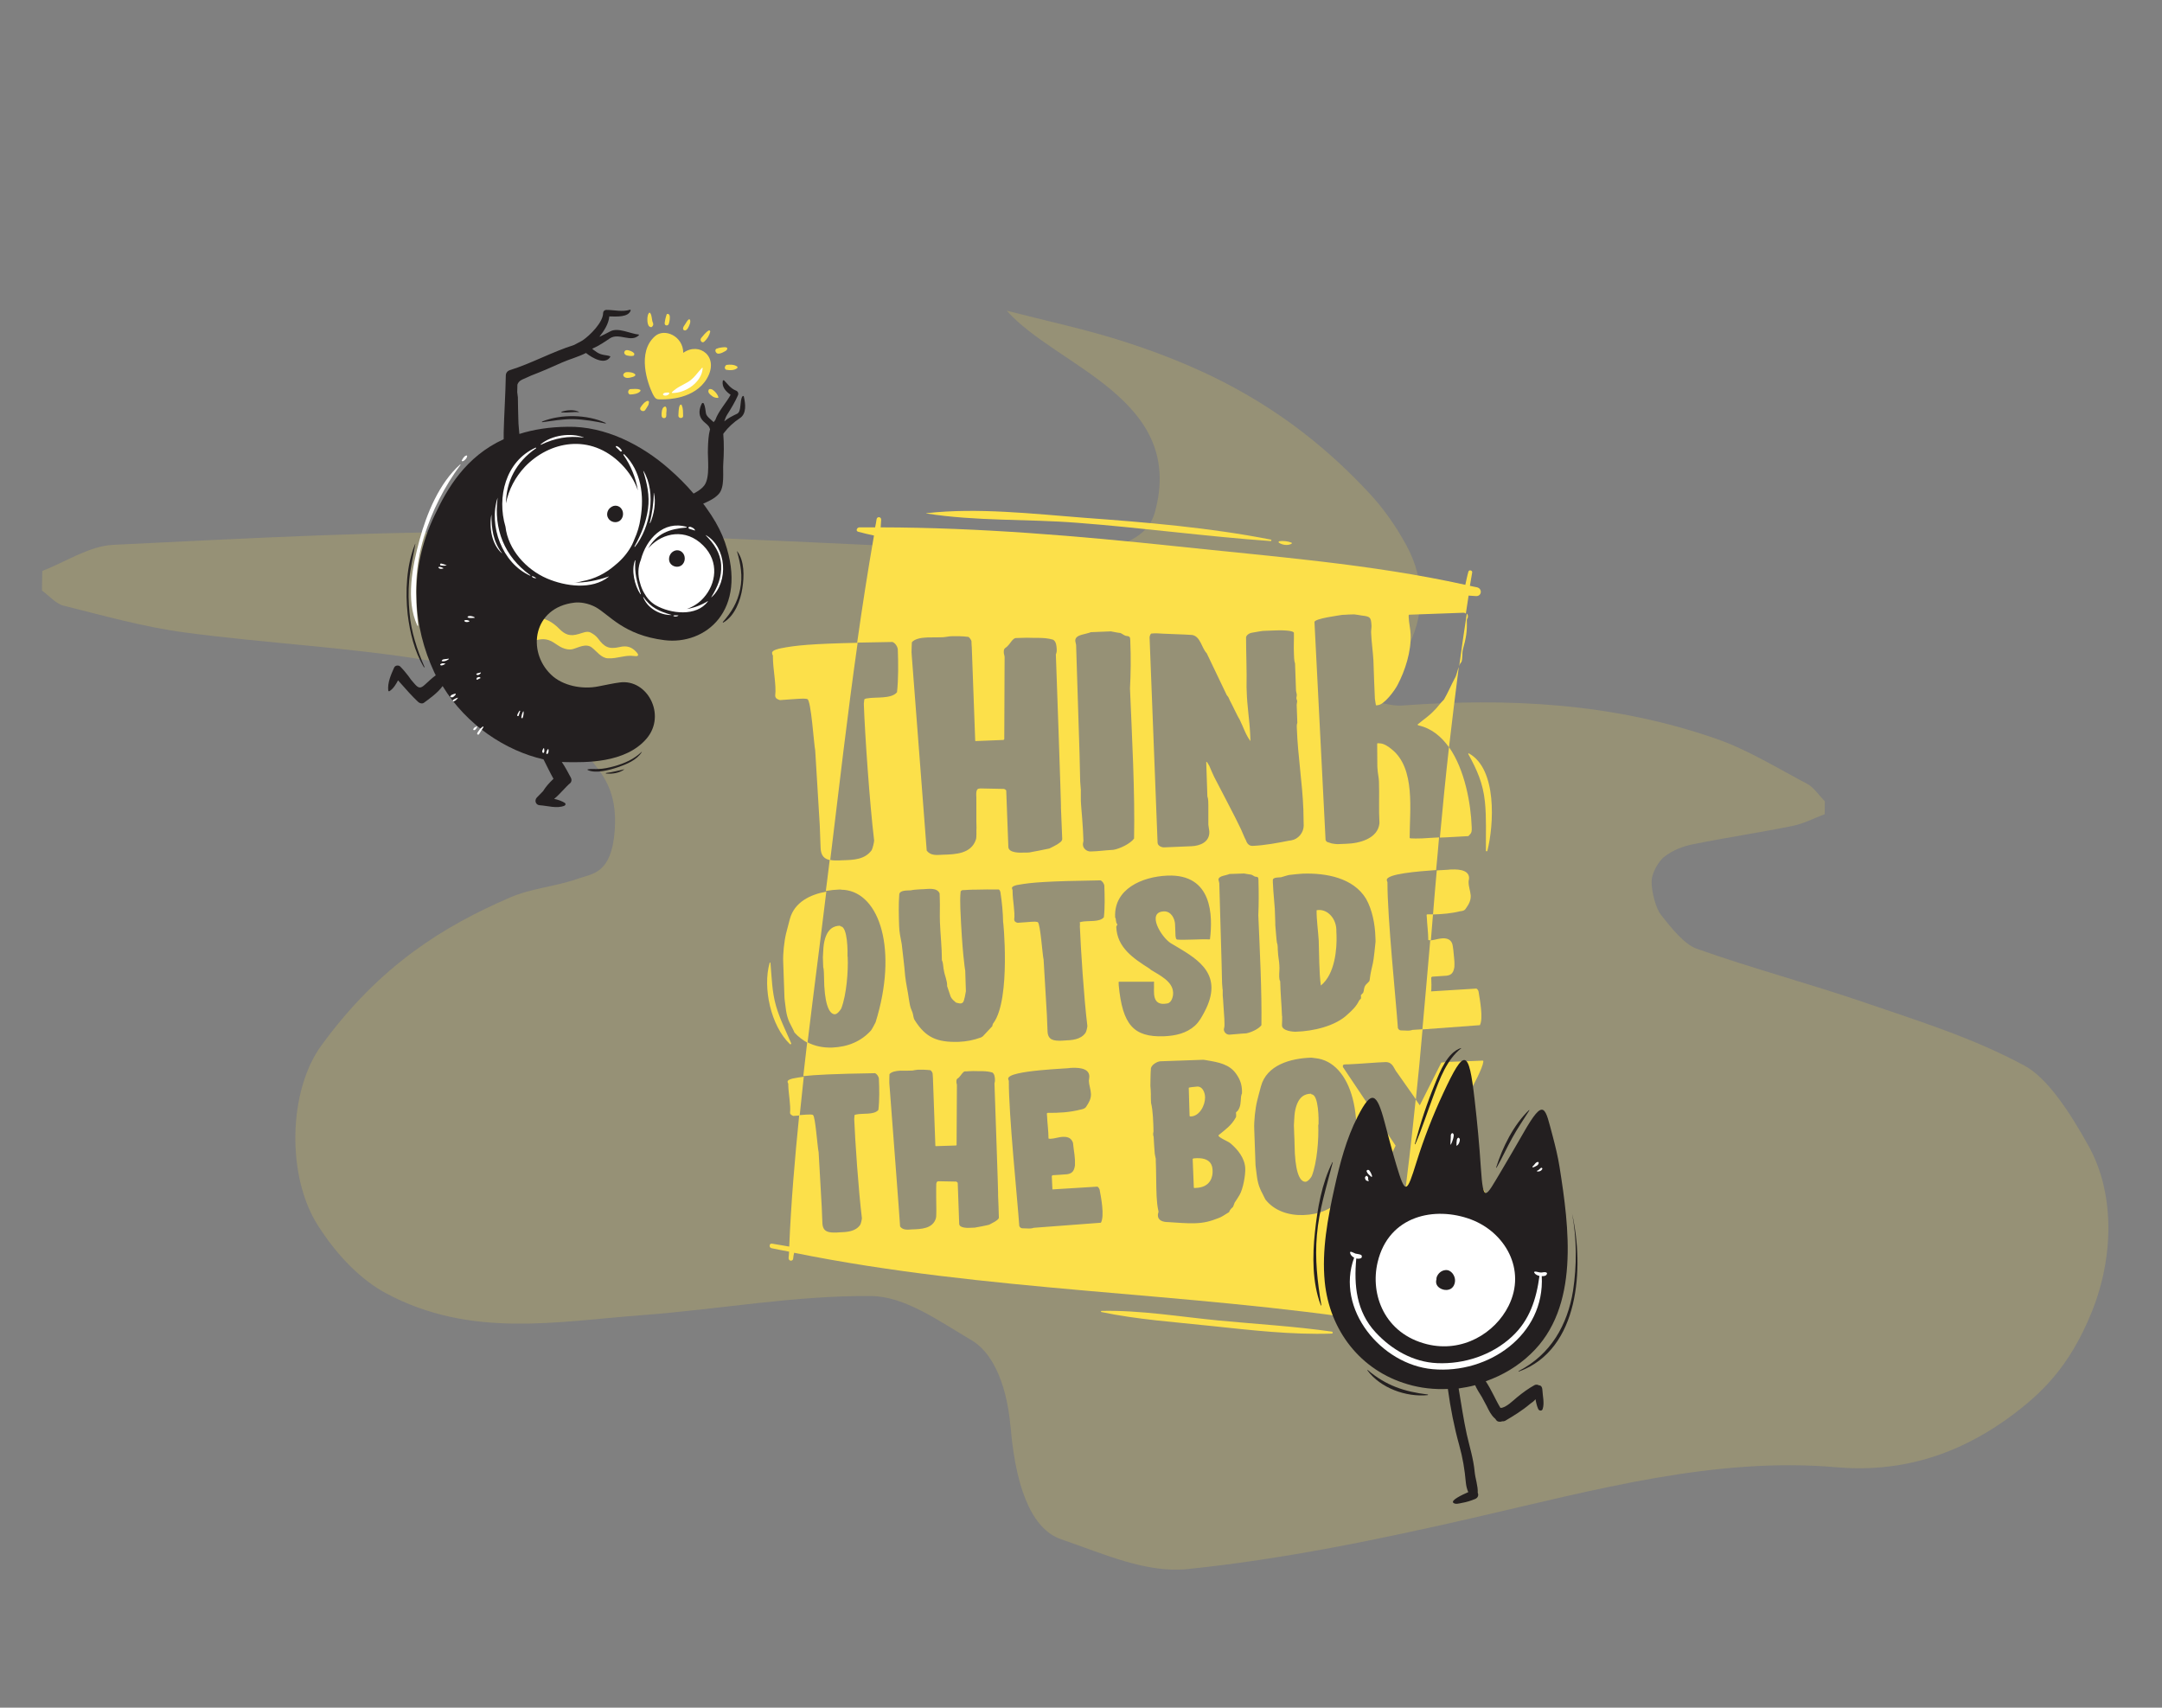 <?xml version="1.0" encoding="utf-8"?>
<!-- Generator: Adobe Illustrator 24.1.1, SVG Export Plug-In . SVG Version: 6.00 Build 0)  -->
<svg version="1.1" id="Layer_1" xmlns="http://www.w3.org/2000/svg" xmlns:xlink="http://www.w3.org/1999/xlink" x="0px" y="0px"
	 viewBox="0 0 1324.2 1045.9" style="enable-background:new 0 0 1324.2 1045.9;" xml:space="preserve">
<rect x="0" y="0" width="1324.2" height="1045.9" fill="#808080" stroke="none"/>
<style type="text/css">
	.st0{opacity:0.18;fill:#FCE04A;enable-background:new    ;}
	.st1{fill:#FCE04A;}
	.st2{fill:#231F20;}
	.st3{fill:#FFFFFF;}
</style>
<path class="st0" d="M25.9,349.7c14.4-5.6,28.9-15.3,43.4-16c83.6-4,167.3-8.8,250.9-7.7c105.4,1.4,210.7,8.7,316.1,12
	c17.7,0.5,63.6,2.8,71-24.1c19.3-69.8-59.9-89-90.7-123.6c24.4,6.3,48.8,11.4,73.1,19.3c51.1,16.6,101.5,41.3,149.1,92.6
	c7.9,8.5,15.7,19.1,22.6,31.8c11.7,21.5,11.3,44-0.4,64.8c-5.5,9.8-11.6,17.6-17.4,31.4c5.1,0.7,10.2,2.3,15.2,1.9
	c64.5-4.7,129-1.8,193,20.6c18.6,6.5,36.9,17.8,55.3,27.5c3.7,2,7.1,7,10.6,10.6c0,2.6-0.1,5.3-0.1,7.9c-6.5,2.4-12.9,5.8-19.4,7.1
	c-20.6,4.2-41.2,7.2-61.8,11.4c-5.7,1.2-11.6,3.4-17.1,7.6c-3,2.3-7.5,9.3-7.7,14.8c-0.2,6.8,2.9,17.2,5.6,20.6
	c7,8.8,14.5,18.2,22.1,20.9c34.4,12.2,68.9,21.3,103.3,33.1c32.6,11.2,65.3,21.2,97.4,38.5c13.9,7.5,27.5,28,39.3,49.3
	c15.8,28.4,15.7,67.3,1.9,101.5c-13.8,34.2-31.5,50.5-49.6,63.9c-34.7,25.6-70.4,34.4-106.4,31.3c-74.5-6.6-148.3,13.8-222.2,30.8
	C844.6,942.9,786.1,955,727.6,961c-25.7,2.7-51.8-9.4-77.6-18.2c-15.6-5.3-27.3-25.7-31-68.4c-2.7-30.3-12.8-47-23.9-53.5
	c-20.3-12-41.1-27-61.7-27.1c-46.7-0.4-93.3,8.2-140,11.7c-52.4,3.9-105.1,14.4-157-13.4c-14.5-7.8-29.3-22-41.8-41.7
	c-19.3-30.4-17.9-82.4,2.1-109.9c35.9-49.4,75.3-73.3,115.4-90.7c13.9-6,28.1-6.7,42.1-11.7c8.7-3.1,20.3-2.8,22.3-29.4
	c1.9-25.2-8.4-35.5-16-45.1c-30.2-38.3-63.2-53.2-96.4-58.8c-50.2-8.4-100.6-10.7-150.8-17.4c-24.9-3.3-49.8-10.3-74.6-16.5
	c-4.4-1.1-8.7-6.1-13-9.2C25.7,357.7,25.8,353.7,25.9,349.7z"/>
<g>
	<g>
		<g>
			<path class="st1" d="M738.1,672c-0.1-3.1-1.7-6.6-4.7-6.5c-0.8,0.1-5.4,0.4-5.3,0.8l0.5,17.1c0,0.4,0.6,0.4,0.7,0.4
				C734.8,683.7,738.2,676.8,738.1,672z"/>
			<path class="st1" d="M809,603.6c8.8-7,9.9-22.9,9.6-30.9c-0.1-0.8-0.1-3.1-0.1-3.4c-0.3-7.5-6.2-13-12.1-11.8
				c-0.1,5.4,1,13.3,1.3,18.5C808,584,807.9,595.7,809,603.6z"/>
			<path class="st1" d="M873.8,560.3c0,0,0,1.2,0.1,1.5c0.2,4.8,0.9,9.3,0.9,13.9l0.3,0.1c0.1,0,0.8,0.2,0.9,0.1
				c0.1,0,0.3-0.1,0.4,0c0.4-5.3,0.9-10.6,1.3-15.9c-1.2,0-2.3,0-3.5,0L873.8,560.3z"/>
			<path class="st1" d="M731,709.5c-0.1,0-0.4,0.2-0.5,0.3l0.7,17.5c0,0.4,0.6,0.4,0.9,0.3c9.8-0.2,10.7-7.5,10.6-10.3
				C742.7,714.6,742.2,708.3,731,709.5z"/>
			<path class="st1" d="M807.6,688.6c0.1-2.1,0.2-18.3-4.3-18.3c-0.2-0.4-0.3-0.5-0.6-0.4c-3,0.1-7.9,1.2-9.6,11.2
				c-0.4,2.1-0.5,8-0.6,8.1c0,0.4,0.2,4.5,0.2,5.9c0.1,0.8,0.2,4.9,0.2,5.9c0.2,15.8,2.8,22.4,6.3,22.8c0.1,0,0.4,0,0.5,0
				c1.5-0.1,3.5-2.8,3.8-3.6c3.2-8.3,4.3-22.6,3.9-31.4C807.7,688.9,807.6,688.8,807.6,688.6z"/>
			<path class="st1" d="M861.5,808.9c-4.1-1.1-8.2-1.9-12.3-2.9c3.8-21,7-42.1,9.9-63.3c-1.1,0.7-2.2,1.1-3.4,1.2
				c-5.3,0.2-11.2-0.5-16.4-1c-2.3-0.5-2-1.2-3.6-2.6c-0.7-0.9-2.2-0.8-2.3-2.3l-0.1-0.3c4.4-4.2,20.4-33.1,21.5-36l-32.3-48.2v-0.4
				c0-0.5-0.1-0.8,0.7-1.1c0.3-0.1,2-0.1,2.5-0.1c7.4-0.3,16.8-1.2,23.2-1.4c4.4,0.2,4.7,4,6.9,6.6l11.4,16.2
				c1.5-14.4,2.9-28.6,4.1-42.9l-6.2,0.4c-1.2,0.5-3.2,0.5-4,0.4c-0.5,0-2.6-0.1-3.1-0.1c-0.7,0-1.5-0.6-1.8-1.4
				c-1.1-16.1-6.5-68.1-6.4-89.4c-0.3-0.5-0.3-0.9-0.4-1.3c-0.2-3.8,19.1-5.3,30.2-6.1c0.6-6.6,1.3-13.3,1.8-20
				c-1.2,0-8.1,0.5-10.4,0.6c-1.8,0.1-6.5,0.1-6.8,0l-0.8-0.2c0-17.3,3.6-42.6-10.9-54.3c-2-1.7-5.1-3.8-7.6-3.7
				c0,0-1.3-0.3-1.4,0.2c0.1,2,0,11.3,0.1,13.3c0,0.1,0,1.6,0.1,2c0.1,2.6,0.8,5.2,0.9,7.8c0.3,8.6-0.2,16.8,0.3,25.6
				c-0.9,9.4-12.2,12.4-20.4,12.6c-1.2,0-4.4,0.2-4.8,0.2c-0.8,0.1-3.6-0.3-4-0.4c-0.1,0-2.3-0.7-2.8-0.9c-0.1,0-0.5-0.4-0.5-0.4
				c-0.2-0.2-0.5-0.8-0.5-0.8L805.1,381c0-2.2,15.6-4.1,17-4.4c0.1,0,3-0.1,3.8-0.2c1,0,3.4-0.1,3.5-0.1c0.4,0,4.2,0.6,4.6,0.7
				c5.4,0.6,5.7,1.2,6,5.9c0,0.4,0.1,0.8,0,1.2v0.1c0,1.2-0.3,2.2-0.2,3.3c0.2,5.6,1.1,11.5,1.4,16.9c0.1,3.5,0.7,20,0.9,23.6
				l0.6,3.8c0.2,0.4,0.8,0.2,1.1,0.1c4-0.1,10.6-9.2,12.2-12.4c4.7-8.9,8.4-20.6,8-30.8c-0.1-3.5-1.1-7.3-1.2-10.8
				c0.1-0.3-0.2-1.4,0.3-1.4l33.1-1.2c0.7,0,1.2,0.1,1.6,0.6c0.6-3.6,1.1-7.3,1.7-11.1c1.5,0.1,3.1,0.2,4.5,0.3
				c3.6,0.2,4.1-4.6,0.6-5.4c-1.4-0.3-2.8-0.5-4.3-0.9c0.5-2.7,0.9-5.5,1.4-8.2c0.2-1.3-2-1.8-2.3-0.5c-0.8,2.7-1.3,5.4-1.9,8.1
				c-57.9-12.8-118.1-17.3-177-23.6c-59.8-6.3-120.7-11.5-181.1-11.6c0.1-1.6,0.2-3.2,0.3-4.7c0-1.9-2.5-2.1-2.8-0.3
				c-0.3,1.7-0.5,3.4-0.9,5c-3.3,0-6.5,0-9.7,0c-1.5,0.1-2.4,2.3-0.6,2.7c3.2,0.9,6.4,1.6,9.6,2.3c-3.8,21.8-7.2,43.7-10.3,65.6
				c6.2-0.1,13.3-0.2,21.6-0.4c1.8,0.6,3.3,3.1,3.3,4.8c0.3,7.9,0.4,18.2-0.5,26c-3.6,4.3-13.2,2.7-18.7,3.8c-0.4,0-1.3,0.5-1.3,0.5
				c0,0.5-0.4,2.6-0.3,3.2v0.1c0.6,17.4,3.5,60,6.3,83.2c0,1-0.9,4.8-1.5,5.9c-4.2,5.8-11.1,6-17.8,6.2c-0.5,0-1.2,0-1.8,0.1
				c-2.2,0-4.3,0.1-6.1-0.4c-0.5,4.3-1.1,8.7-1.6,12.9c-0.2,2.1-0.6,4.1-0.8,6.2c2.8-0.5,5.7-0.8,8.6-0.9c0.1,0,2.2,0.3,2.4,0.2
				c0,0,0,0,0.1,0c22.1,2,33.1,37,19.4,81.1c-0.9,1.7-1.7,3.4-2.8,5c-6.1,6.8-14.3,10.1-23.7,10.5c-5.4,0.2-10.8-0.8-15.4-3.3
				c-0.8,7-1.6,13.8-2.4,20.8c7.4-0.8,18.6-1.4,43.9-1.8c1.2,0.4,2.4,2.2,2.4,3.5c0.3,5.7,0.4,13.3-0.3,19
				c-2.6,3.2-9.6,1.9-13.6,2.8c-0.3,0.1-1,0.3-1,0.3c0,0.4-0.2,1.9-0.2,2.4v0.1c0.5,12.7,2.6,43.7,4.7,60.7c0,0.7-0.6,3.5-1.1,4.2
				c-3,4.1-8,4.3-13,4.5c-0.4,0-0.8,0.1-1.4,0.1c-4.6,0.1-8.5-0.1-8.7-5.9l-0.4-9.8l-1.9-33.5c-0.7-2.7-2-22.4-3.5-22.8
				c-0.1-0.2-1.3-0.3-1.7-0.3c-0.7,0-4,0.1-6.7,0.4c-2.7,26.8-5,53.7-6.1,80.5c-3.5-0.6-7.2-1.2-10.5-1.8c-1.8-0.4-2.1,2.5-0.3,2.8
				c3.6,0.8,7.1,1.4,10.7,2.1c0,1.3-0.2,2.6-0.3,4c0,1.9,2.6,2.1,2.8,0.3c0.1-1.2,0.3-2.4,0.6-3.6c117.9,23.9,239.4,23.9,358,42.3
				c-0.3,2.8-0.5,5.6-0.9,8.4c-0.2,2.1,2.9,2.5,3.3,0.4c0.5-2.7,1-5.4,1.5-8.1c4,0.7,8.1,1.2,12.1,1.9
				C862.6,812.7,863.4,809.4,861.5,808.9z M705.2,388c0.1,0,1.6,0,1.8-0.1c0.4,0,1.6,0,1.6,0c3.4,0.3,18.3,0.7,21.5,1
				c5.2,0.8,5.8,7.9,9,11.2l12.3,25.7c1.3,1.4,1.1,1.7,1.9,3.3c0.7,1.1,5.2,10.7,6,11.7c2.2,4.4,3.7,9.4,6.6,13.1
				c0-0.5-0.2-3.8-0.2-4.5c-0.4-8.7-1.9-17.2-2.1-25.9c0-0.5-0.1-2.3-0.1-2.6c0.2-10.1-0.3-20.5-0.3-30.6c0.3-1.4,1.9-2.4,3.2-2.7
				c1.4-0.2,6.5-1.2,7.3-1.2c0.1,0,6-0.2,7.9-0.3c2-0.1,11.5-0.2,10.9,1.8c0.1,4.2-0.2,8.1,0,12c0.1,1.8,0,4.6,0.7,6.4l0.6,16.9
				c0.2,0.4,0.4,2.1,0.5,2.5c0,0.1-0.3,1.8-0.3,1.9s0.4,1.6,0.5,1.7v0.1v0.1c0,0.4-0.3,1.8-0.3,2.2l0.4,11c-0.4,1.2-0.4,2.2-0.3,3.4
				c0.6,16.9,3.4,33.4,4,49.8c0.1,1.4,0.1,8.5,0.2,9.9c-0.1,4.3-3.4,8.2-7.6,8.9c-0.5,0-0.7,0.2-1.4,0.2c-7.1,1.4-15,2.9-22.4,3.2
				c-2.2,0-3.4-1.6-4.1-3.7c-0.6-0.9-2.6-6-3.3-7.3c-2.1-4.7-13.6-26.5-16-31.2c-0.3-0.6-2.8-6.1-3-6.8c-0.4-0.6-1.3-2.3-1.5-2.4
				h-0.4l0.7,21c0.7,2.2,0.5,3.5,0.6,5.5c0.1,4-0.1,7.9,0,11.9c0.1,1.4,0.5,2.8,0.6,4.3c0.2,6.5-5.9,8.7-11,8.9l-16.6,0.7
				c-1.4,0.1-4-0.8-4.1-2.9l-4.9-125.8C704.1,390.3,704.2,388.7,705.2,388z M749.9,624c-0.1-1.4-0.6-8.8-0.6-8.9
				c0-0.5-0.3-4.8-0.4-5.4c-0.1-0.3,0.1-3.1,0-3.5c0-0.1-0.1-0.3-0.1-0.3c0-0.4-0.3-3.3-0.3-3.7c-0.1-1.9-0.2-10.6-0.3-12.6
				l-1.4-48.7c-0.1-0.3-0.3-1.4-0.4-1.7c0,0,0-0.1-0.1-0.3c-0.1-2.6,4.8-2.6,6.7-3.6l9-0.3c0.1,0,3.1,0.6,4.3,0.7
				c0.9,0.2,1.5,0.9,2.4,1.2c2.1,0.2,2,0.5,2.1,2.4c0,0.1,0.1,0.3,0,0.4c0.2,7.1,0.2,14.1-0.1,20.9c0.9,21.2,2.2,46.5,1.9,67.3
				c-1.7,2.4-6.5,4.5-9.3,5c-4.2,0.2-6.5,0.6-10.2,0.8c-1.8,0.1-3.3-1.3-3.5-3c0-0.5,0.1-0.9,0.3-1.7
				C750.1,628.3,749.9,625,749.9,624z M668.1,387.2l12.3-0.5c0.1,0,4.3,0.9,5.8,1c1.1,0.4,2,1.3,3.2,1.7c2.8,0.3,2.8,0.7,2.9,3.2
				c0,0.1,0,0.4,0,0.5c0.4,9.7,0.3,19.3-0.2,28.6c1.2,28.9,3.1,63.4,2.5,91.9c-2.3,3.2-8.9,6.3-12.7,6.9c-5.7,0.3-8.9,0.9-13.9,1
				c-2.3,0.1-4.6-1.8-4.7-4c-0.1-0.8,0.1-1.2,0.3-2.4c0-1-0.2-5.6-0.3-6.7c-0.1-1.8-0.8-12.1-0.9-12.2c-0.1-0.8-0.5-6.6-0.4-7.3
				c0-0.4,0-4.2,0-4.7c0.1-0.3,0-0.4,0-0.4c0-0.5-0.4-4.6-0.4-5.1c-0.1-2.6-0.3-14.5-0.4-17.2l-2.1-66.5c0-0.4-0.5-2-0.5-2.4
				c0,0,0-0.1,0-0.4C658.7,388.5,665.5,388.5,668.1,387.2z M661.4,567.4L661.4,567.4c0.5,12.9,2.5,44.1,4.6,61
				c0,0.7-0.6,3.5-1.2,4.3c-3,4.1-8.2,4.4-13.1,4.6c-0.4,0-0.8,0.1-1.4,0.1c-4.6,0.1-8.6-0.1-8.7-6l-0.4-9.8l-2-33.8
				c-0.7-2.7-2-22.5-3.6-23c-0.1-0.2-1.3-0.2-1.7-0.3c-1.2-0.1-9.2,0.7-10.6,0.7c-0.9-0.2-2-0.6-2.1-2c0.6-4.7-1-11.8-1-17.3
				c-0.1-0.3,0-0.4,0-0.7c-0.3-0.6-0.3-0.9-0.4-1.3c0-1.2,3-1.9,4.1-2c7.8-1.4,16.9-2.2,50.1-2.7c1.2,0.4,2.4,2.2,2.4,3.5
				c0.2,5.9,0.4,13.3-0.3,19.1c-2.6,3.2-9.6,1.9-13.8,2.8c-0.3,0.1-1,0.3-1,0.3C661.6,565.4,661.4,566.9,661.4,567.4z M558.4,401
				c0,0,0-1-0.1-1.4c0-2.2,0.1-3.3,0.2-6.2c1.6-2.1,5.8-2.8,8.4-2.9c0.1,0,1.2,0,1.4-0.1c1,0,8.4,0,9.3-0.1c0.1,0,1.9-0.2,2.4-0.3
				c0,0,1.6-0.3,2.2-0.3c3.5-0.1,7.6-0.1,11,0.4c0.8,0.6,1.5,1.7,1.8,2.5c0,0.4,0.1,3.4,0.2,3.8l2.1,57.2c0,0.1,0.2,0.3,0.2,0.3
				l17.2-0.7l0.4-0.5l0.2-50.3c0-1-0.5-1.7-0.5-2.8c-0.1-3.1,1.2-2.4,2.6-4.2c1-0.8,2.8-4.3,4.6-4.6c0.5,0,3-0.1,3.4-0.1
				c1,0,3.4-0.1,3.5-0.1c5.2,0.3,10.8-0.4,16.1,1.2c1.9,1.1,2.1,3.7,2.2,5.6c0.1,1.4,0,2.2-0.5,3.4c0.1,2.3,3.4,95.6,3.1,93.5
				c0.1,3.1,0.7,16.6,0.8,19.6c-0.1,1.6-1.9,2.4-3.1,3.3c-0.9,0.5-4,2.2-4.8,2.5c-1.7,0.4-10.5,2.1-12.2,2.4c-0.1,0-2.7,0.2-3.5,0.1
				c-1.8,0.1-9.3,0.4-9.4-3.5l-1.3-34.5c0-0.4-1.3-1-1.3-1c-2.1-0.1-12.1-0.2-14.5-0.3l-0.8,0.1c-2.3,0.1-1.7,4.2-1.7,5.7
				c0.1,2.3-0.1,15.1,0.1,18.4c-0.2,1.4,0.2,5.6-0.4,7.2c-2.9,8.6-12.4,9-20.3,9.2c-3.8,0.2-7.3,0.7-9.8-2.5
				C566.8,510.3,562.3,451.8,558.4,401z M550.7,567.1c-0.2-6.4-0.4-13.1,0.1-19.4c0.4-2.7,5.4-2.2,7.2-2.4c0.4-0.2,3.5-0.5,4-0.5
				c0.1,0,2.7-0.2,3.8-0.2c2.9-0.1,8.1-1.1,9.7,2.6c0,0.1,0.1,2.5,0.1,3c0.2,4.9-0.1,9.7,0.1,14.6c0.3,7.8,1.2,15.5,1.2,23.3
				c0.2,0.3,0.5,1.3,0.5,1.5c0.2,0.4,0.5,4.2,0.7,4.6c0.4,3.1,2.2,6.6,2,9.8c0.3,1,1.9,5.5,2.2,6.5c0.8,1.6,2,2.5,3.3,3.6
				c1,0.2,1.9,0.5,2.7,0.5c1.8-0.1,2.1-1.7,2.4-3.1c0.3-0.6,0.7-3.6,0.9-4.4c0-0.7-0.2-5.3-0.2-6.1c-0.1-1.8-0.2-6.1-0.2-6.4
				c-0.2-1-1.9-11.8-3-38.3c-0.1-3.4-0.2-6.9,0.2-10.4c0.3-0.3,0.7-0.6,1-0.7c0.5,0,3.1-0.1,3.8-0.2c1,0,3.8-0.2,4.1-0.1
				c2-0.1,12.3-0.2,14.5-0.1c0.6,0.4,0.9,1.3,1,2c0.9,5.9,1.5,12,1.6,18.2c-0.1-3.5,5,47.1-6,61.7c-0.2,0.1-0.6,1.3-0.6,1.5
				c0.1,0.3-0.2,0.5-0.2,0.5l-5.6,6c-0.2,0.1-0.8,0.6-1.1,0.7c-4.6,1.7-9,2.5-13.6,2.7c-13.1,0.4-20.2-2.4-27-13.2
				c-1-1.6-0.8-3-1.4-4.8c0-0.1-0.5-1.2-0.5-1.2c-1.1-2.3-1.3-4.8-1.7-6.9c-0.6-4.7-1.8-9.5-2.3-14.3c-0.5-6.5-1.4-13-2.1-19.5
				C551.6,574.5,550.8,570.9,550.7,567.1z M609.4,748.2c-0.8,0.4-2.9,1.6-3.5,1.9c-1.3,0.4-7.5,1.6-8.9,1.8c-0.1,0-2,0.1-2.6,0.1
				c-1.4,0.1-6.8,0.3-6.9-2.4l-0.9-25.1c-0.1-0.3-0.9-0.8-0.9-0.8c-1.6-0.1-8.8-0.1-10.5-0.2h-0.5c-1.8,0.1-1.1,3.1-1.3,4.2
				c0,1.8,0,10.9,0.1,13.4c-0.1,1.1,0.1,4.1-0.3,5.2c-2,6.3-9,6.5-14.8,6.7c-2.7,0.2-5.4,0.5-7.1-1.8c-0.5-8.3-3.8-50.9-6.6-87.9
				c0,0,0-0.7,0-1c0-1.6,0-2.4,0.1-4.4c1.2-1.5,4.2-2,6.2-2.1c0.1,0,0.8-0.1,1,0c0.7,0,6.1,0,6.8-0.1c0.1,0,1.4-0.2,1.7-0.3
				c0,0,1.1-0.1,1.5-0.2c2.6-0.1,5.5,0,7.9,0.3c0.6,0.4,1.1,1.2,1.3,1.8c0.1,0.3,0.1,2.5,0.2,2.7l1.5,41.7c0,0.1,0.2,0.3,0.2,0.3
				l12.5-0.4l0.3-0.3l0.2-36.7c0-0.7-0.4-1.3-0.3-2c-0.1-2.3,1-1.8,1.9-3.1c0.7-0.6,2.1-3.2,3.3-3.3c0.4,0,2.2,0,2.5-0.1
				c0.7,0,2.5-0.1,2.6-0.1c3.7,0.2,7.8-0.3,11.7,0.9c1.3,0.8,1.5,2.7,1.6,4.2c0,1,0,1.6-0.3,2.5c0,1.8,2.5,69.8,2.2,68.1
				c0.1,2.3,0.5,12.1,0.5,14.3C611.4,747,610.2,747.6,609.4,748.2z M674.3,748.9l-41.1,3.1c-1.2,0.5-3.2,0.5-4,0.4
				c-0.5,0-2.6-0.1-3.1-0.1c-0.7,0-1.5-0.6-1.8-1.4c-1.1-16.1-6.5-67.9-6.4-88.9c-0.3-0.5-0.3-0.9-0.4-1.3
				c-0.2-5.3,38.6-6.2,37.8-6.6c3.8-0.2,11.7-0.5,11.9,5.1c0,1-0.2,1.9-0.3,2.8c0.1,2.6,1.2,5.3,1.3,8c0.1,3.1-1.3,5.4-2.9,7.8
				c-0.8,1.3-2.2,1.5-3.4,1.8h-0.1c-6.6,1.7-13.3,2.1-20.1,2l-0.5,0.3c0,0,0,1.1,0.1,1.5c0.2,4.8,0.9,9.3,0.9,13.9l0.3,0.1
				c0.1,0,0.8,0.2,0.9,0.1c2.6-0.1,5.3-1.2,7.9-1.2c2.9-0.1,5,0.9,5.9,3.7c0.1,1.1,0.7,6,0.9,7.1c0,0.1,0.2,2.5,0.3,3.3
				c0,0.5,0,2.8,0,3.4c-0.5,3.1-1.4,4.9-4.8,5.4c-1.4,0.1-7.8,0.6-8.9,0.6l-0.5,0.5c0.1,0.8,0.3,7.4,0.4,8.2l27.4-1.7
				c0.7,0,1.3,1.3,1.5,1.8C674.4,733.4,676.6,744.7,674.3,748.9z M685.2,603.4c0,0,0-0.7,0-1c0-0.1-0.1-0.8-0.1-0.8l0.3-0.3h20.5
				c0.3-0.1,0.9-0.2,0.9,0.1c0.1,0.3,0,0.7,0,1.2c0.3,4.3-1.9,13.9,8.1,12c2.8-0.4,3.8-4.6,3.6-6.8c-0.3-6.8-8.3-10.5-13.6-13.8
				c-0.3-0.3-0.5-0.4-0.8-0.7c-10.1-6.4-19.9-13-20.4-25.6c0-0.1,0.2-0.6,0.2-0.6c0.7-0.8,0.5-1,0-1.6c-0.2-0.3-0.6-2.6-0.5-2.8
				c0-0.1-0.4-0.8-0.4-0.8s0-0.4,0-0.5c-0.6-16.8,16.2-24.4,31.9-25.1c28-1.2,27.9,25,26.2,38.9c0.1,0.3-1.9,0.1-2.3,0.1
				c-0.5,0-2.2,0-2.2,0c-3,0-12.3,0.5-15,0.2c-1.4,0.1-1.4-1-1.5-1.7c0-0.1,0-0.1-0.1-0.3c0-1.2-0.2-6.4-0.3-7.6
				c-0.2-3.2-2.3-7.8-6.8-7.7c-10.9,0.4-1.7,15.8,4.2,19.5c1.2,0.7,2.4,1.4,3.4,2c14,8.3,29.1,17.6,17.2,40.1
				c-1.7,3.1-3,5.8-5.8,8.4c-5.2,4.7-11.9,6.2-19.1,6.5C694.4,635.3,687.5,627.8,685.2,603.4z M759.2,731.9c-0.3,0.6-2.6,4.2-3,4.7
				c-0.1,0.3-0.9,2.5-1,2.6c-0.2,0.1-1.7,1.6-1.8,2c-0.2,0.1-0.6,1.2-0.6,1.2c-0.1,0-0.9,0.6-1.3,0.8c-1.6,1-3.5,2.3-5.3,2.9
				c-5.1,2-8.7,2.9-14.1,3.1c-5.6,0.2-11.3-0.4-16.7-0.7c-2.8,0-6.2-0.8-6.2-4.2c-0.1-0.8,0.4-1.7,0.4-2.3c0-0.1-0.1-0.3-0.1-0.3
				c-0.7-3.1-0.9-5.9-1.1-9.2c-0.3-7.2-0.2-14.6-0.5-21.7c0-0.4,0-1.1,0-1.1c-0.1-0.3-0.8-3.6-0.7-4.1c-0.2-1.4-0.5-8-0.6-9.3
				c0-0.1-0.4-1.3-0.3-1.6v-0.1c0-0.1,0-0.4,0-0.4c0-0.1,0.3-1.3,0.2-1.6v-0.1c-0.1-4.6-0.3-12.4-1.5-17c0-0.7-0.2-4.4-0.1-5.2
				c0-1.1-0.2-4.9-0.3-5.2c0-1.6,0.1-8.8,0.3-10.2c-0.2-2.5,3.9-4.9,6-4.9l25.7-0.9c0.3-0.1,2,0.2,2.5,0.3c7.2,1.2,14,2.4,18.1,8.4
				c2.3,3.3,3.4,6.3,3.5,10.3c0,0.4,0,1.6,0,1.6c-0.2,0.1-0.7,2.3-0.6,2.4c-0.3,3.2-0.1,5.4-1.9,8.1c-0.1,0-1.1,1.1-1.2,1.2
				c0.1,0.3,0.2,2.2,0.1,2.5c0,0.1-0.1,0.4-0.3,0.7c-2.6,4.7-6.1,7.1-10,10.3c-0.2,0.1-0.5,0.5-0.5,0.5c-0.3,1.2,5.9,3.6,7.4,4.9
				c4.5,3.8,8.7,9.1,9,15.2C762.9,719.6,761.4,728.2,759.2,731.9z M780.8,556.6c-0.3-4.8-0.9-9.7-1.1-14.6c-0.1-0.3-0.1-2.5-0.1-2.9
				c-0.1-2,4.2-1.6,5-1.8c0.3-0.1,2.9-0.8,4.1-1.2c0.1,0,0.7-0.2,0.9-0.2c3.3-0.4,5.4-0.6,8.2-0.8c14.3-0.5,31.1,2.5,38.9,15.4
				c3.8,6.7,5.5,15.7,5.7,23.2c0.1,0.8,0.1,3.1,0.1,3.1c-0.2,2-1.1,11.1-1.6,13c-0.6,2.7-1.5,6.3-1.8,8.9c0,0.1-0.2,1.9-0.4,2.2
				c-0.1,0.3-2,2-2.1,2.2c-1.5,1.9-0.9,3-1.7,5c-0.2,0.1-1.2,1.2-1.4,1.5c0,0.1,0.2,1.5,0.1,1.8c0.1,0.3-1.3,1.3-1.3,1.7
				c-1.6,3.3-4.2,5.8-6.8,8.1c-7.5,7.3-21.2,10.4-31.7,10.7c-1.9,0.1-8.5-0.5-8.6-3.8c0-0.1,0-0.5,0-0.5c0-0.4,0.2-4.7,0.1-5.1
				c0,0,0-0.1-0.1-0.3c-0.3-7.9-0.9-13.3-1.1-21.2c-0.5-0.8-0.5-1.7-0.6-2.7c-0.1-2.3,0.3-4.5,0.1-6.9c-0.1-2.9-0.8-5.6-0.9-8.7
				c-0.2-1.5,0.1-3.6-0.6-5.3c-0.3-1.7-0.8-9-1-10.8C781.2,565.8,780.8,557.8,780.8,556.6z M824.8,728.9c-0.9,1.7-1.7,3.4-2.8,5
				c-5.9,6.7-14.3,10-23.7,10.3c-9,0.3-17.9-2.6-23.3-9.6c-0.5-1.2-2.7-5.2-3.1-6.3c-2.1-4.7-2.2-9.6-2.9-14.5l-0.8-22.3
				c-0.2-4.8,0.6-12.4,1.8-17.3c0.1-0.4,1.6-6.4,2.3-8.8c3.5-13.1,18.1-17.2,30.8-17.6c0.1,0,2.1,0.2,2.4,0.3c0,0,0,0,0.1,0
				C827.5,650.3,838.4,685.1,824.8,728.9z"/>
			<path class="st1" d="M504.7,598.2c0.1,16,2.9,22.6,6.3,23c0.1,0,0.4,0,0.5,0c1.5-0.1,3.5-2.9,3.8-3.6c3.2-8.4,4.3-22.8,3.9-31.5
				c0,0,0-0.1-0.1-0.3c0.1-2.1,0.2-18.5-4.3-18.4c-0.2-0.4-0.3-0.5-0.6-0.4c-3,0.1-8,1.3-9.6,11.2c-0.4,2.1-0.5,8-0.6,8.1
				c0,0.4,0.2,4.5,0.2,6C504.6,593.2,504.7,597.3,504.7,598.2z"/>
			<path class="st1" d="M890.9,415.7c-2.2,4.1-4,8.5-6.5,12.8l-0.2,0.2c-2.4,2.3-3.5,4.3-5.9,6.6c-3.2,3.4-6.7,5.6-10,8.4v0.1v0.1
				c0,0.1,0.2,0.3,0.5,0.4c7.8,1.7,13.9,6.7,18.7,13.4c1.9-16.4,3.9-32.9,6-49.2C892.5,410.8,892.3,413.4,890.9,415.7z"/>
		</g>
		<g>
			<path class="st1" d="M881.9,513L881.9,513c2.7,0,14.9-0.8,17.5-0.9c0.2-0.2,0.2-0.2,0.4-0.5c1.7-1.5,1.7-2.7,1.6-5
				c-0.5-14.4-4.2-35.2-13.9-49C885.4,476.2,883.6,494.6,881.9,513z"/>
			<path class="st1" d="M887.7,532.6c0.3,0.1-3,0.2-7.7,0.5c-0.8,9-1.6,18-2.3,27c5.6-0.2,11.2-0.6,16.7-2h0.1
				c1.1-0.1,2.6-0.3,3.4-1.8c1.7-2.4,3-4.6,2.9-7.8c-0.2-2.7-1.3-5.4-1.3-8.1c-0.1-0.8,0.3-1.7,0.3-2.8
				C899.5,532.1,891.5,532.4,887.7,532.6z"/>
			<path class="st1" d="M876.6,598.7l0.5-0.5c1.2,0,7.7-0.6,8.9-0.6c3.3-0.4,4.3-2.2,4.8-5.4c0-0.4,0.1-2.8,0-3.4
				c-0.1-0.8-0.3-3.2-0.3-3.3c0-1-0.6-6-0.9-7.1c-0.8-2.8-3-3.8-6-3.7c-2.5,0.1-5.1,1.1-7.6,1.3c-1.6,18.1-3.1,36.3-4.8,54.5
				l35.2-2.6c2.2-4.1,0-15.5-0.8-20.6c-0.1-0.6-0.8-1.8-1.5-1.8l-27.6,1.7C876.9,606.2,876.7,599.7,876.6,598.7z"/>
			<path class="st1" d="M893.9,407.6c0-0.4,0.9-2.1,1.2-2c0.9-2.8,0.3-5.2,0.9-7.8c1.9-6.8,2.7-11,2.4-17.9c0.1-1.2,0.7-1.2,0.7-2.3
				c0-0.7-0.2-1.3-0.7-1.8c-1.7,10.8-3.2,21.7-4.7,32.5C893.7,408.2,893.7,408,893.9,407.6z"/>
			<path class="st1" d="M902.6,720.9c-5.6-8.1-12.2-15.6-17-24c0-0.1,0-0.7-0.1-0.8c0-1.1,0.1-1.2,0.9-2.6
				c1.1-2.9,21.2-35.5,22.1-43.1c-0.1-0.3,0.2-0.8-0.4-0.8c-1.5,0.1-8.3,0.3-9.8,0.4c-4.5,0.2-10.7,0.2-15.5,0.8L869.6,677l-2.5-3.6
				c-2.4,23.2-5,46.4-8.2,69.4c6.4-4,9.5-17.7,11.8-17.9h0.1c0.1,0.2,0.7,0.9,0.8,1l9.8,13c0.5,1.3,1.4,2.5,2.8,2.5l19.8-0.7
				c3.7-0.2,7-2.5,6.8-6.9C911.1,730.9,904.9,723.2,902.6,720.9z"/>
			<path class="st1" d="M485.9,683.5c0.5,0,2.1-0.2,3.9-0.3c0.8-7.9,1.7-15.8,2.5-23.7c-2.2,0.3-4,0.5-5.8,0.9
				c-1.1,0.1-4.1,0.9-4.1,2c0,0.4,0,0.7,0.4,1.3c0.1,0.3,0,0.4,0,0.7c0.1,5.3,1.6,12.5,1.1,17.1C483.9,682.7,485,683.1,485.9,683.5z
				"/>
			<path class="st1" d="M502.1,505.6l0.5,13.5c0.1,5.2,2.5,7.1,5.9,7.7c5.4-44.4,10.5-88.8,16.8-133.1c-28.1,0.6-38.1,1.6-46.7,3.3
				c-1.6,0.3-5.7,1.2-5.7,2.8c0,0.5,0,1,0.5,1.7c0,0.4,0,0.5,0,1c0,7.3,2.2,17.1,1.4,23.6c0.1,1.8,1.6,2.3,2.9,2.7
				c2-0.1,12.8-1,14.4-0.9c0.5,0,2.1,0.1,2.4,0.3c2.3,0.7,4,27.7,4.8,31.4L502.1,505.6z"/>
			<path class="st1" d="M494.6,638.7c3.7-30.9,7.8-61.8,11.5-92.6c-10,1.8-19.5,6.5-22.3,16.7c-0.7,2.3-2.1,8.4-2.3,8.8
				c-1.2,4.9-2,12.6-1.8,17.4l0.8,22.5c0.7,4.9,0.8,9.9,3,14.6c0.4,1,2.7,5.1,3.1,6.3C488.9,635,491.6,637,494.6,638.7z"/>
		</g>
	</g>
	<g>
		<path class="st1" d="M567.5,314.5c30.1,4.8,61.9,3.3,92.3,5.7c39.5,3,78.9,8.4,118.5,11.2c0.5,0,0.6-0.8,0.1-0.9
			c-37.7-7.4-76.5-10.6-114.7-13.4c-31-2.4-65-6.3-96.1-2.8C567.4,314,567.3,314.4,567.5,314.5L567.5,314.5z"/>
	</g>
	<g>
		<path class="st1" d="M783.3,332.4c2.1,1.4,5.3,1.9,7.7,0.7c0.4-0.2,0.2-0.8-0.1-0.8c-2.1-0.8-5.1-1.2-7.4-0.8
			C783.1,331.6,783,332.2,783.3,332.4L783.3,332.4z"/>
	</g>
	<g>
		<path class="st1" d="M674.6,803.6c21.9,4.6,44.7,6.1,67,8.5c24.6,2.6,49.4,5.5,74.1,4.7c0.7,0,0.8-1,0.1-1.2
			c-23-3.3-46.2-4.6-69.2-6.8c-23.8-2.3-48.1-6.4-71.8-5.9C674.2,802.9,674.2,803.5,674.6,803.6L674.6,803.6z"/>
	</g>
	<g>
		<path class="st1" d="M471.4,589.7c-4.4,15.3,0.8,38.7,12.4,49.8c0.3,0.3,1,0,0.8-0.5c-3.3-7.7-7-14.9-9.3-22.9
			c-2.5-8.7-2.6-17.5-3.4-26.3C471.8,589.5,471.4,589.4,471.4,589.7L471.4,589.7z"/>
	</g>
	<g>
		<path class="st1" d="M899.3,461.8c5.4,9.9,9,17.8,10.2,29.3c1,9.8,0.5,20,0.6,29.9c0,0.5,0.8,0.6,0.9,0.1
			c4-15.8,6.1-50.2-11.4-59.7C899.5,461.2,899.3,461.6,899.3,461.8L899.3,461.8z"/>
	</g>
</g>
<g>
	<g>
		<path class="st2" d="M942.6,848.5c-0.8-0.5-1.9-0.6-2.8-0.1c-3.8,2.1-7.3,4.7-10.6,7.4c-2,1.6-7,6.7-10.2,6.5
			c-2.9-4.7-5.6-11.3-9-16.3c10.2-3.6,19.7-9.2,27.5-16.7c30.3-28.6,23.5-77.9,17.7-114.6c-1-6.3-2.5-12.4-4.1-18.5
			c-4.8-17.7-5-25.2-18.2-2c-4.5,7.9-9.1,15.7-13.7,23.5c-9.2,15.3-10.7,20.1-12.2-2.5c-0.9-13.9-2.2-27.7-3.8-41.6
			c-3.6-31.5-6.2-32-19.2-4.1c-6.4,13.7-11.9,27.8-16.4,42.2c-6,19.3-6.8,20.3-12.3,2c-2.6-8.7-4.9-17.4-7.2-26.2
			c-4.9-18.5-8-20.3-16.5-3.7c-7,13.6-11,29-14.2,43.5c-4.2,18.8-7.9,38.5-6,57.9c3,29.7,21.9,54.2,50.7,62.6
			c8,2.4,16.4,3.3,24.7,2.9c1.6,11.7,3.8,23.1,7,34.6c2.1,7.5,3.3,14.8,4,22.6c0.2,2.2,0.7,4.2,1.5,6c-3.7,1.6-10.7,4.9-9.2,6.5
			c1.3,1.2,3.7,0.4,5.3,0.1c2.9-0.5,5.4-1.3,8.1-2.4c1.9-0.8,2.2-2.5,1.6-3.8c0.2-4.2-1.5-8.7-1.9-12.9c-0.7-7.8-3.1-15.3-4.8-22.8
			c-2-9.1-3.4-18.7-5-28.2c3.4-0.5,6.8-1.1,10.1-2c1.1,2.5,2.6,4.8,4.1,7.2c1,1.9,2,3.8,3,5.6c1.3,2.7,2.7,5.5,4.8,7.4
			c0.1,0.1,0.2,0.2,0.3,0.2c0.2,0.3,0.5,0.7,0.8,1.1c0.8,1,2.5,1.1,3.6,0.6c0.6,0.1,1.1,0,1.8-0.3c5.1-3,10.5-6.3,15.2-10.3
			c1.3-0.9,2.5-1.8,3.4-2.9c0.3,2,0.8,4.1,1.6,5.9c0.5,1.3,2.4,1.5,2.8,0c1.1-3.6,0-7.8-0.2-11.5
			C944.6,849.3,943.7,848.5,942.6,848.5z"/>
		<path class="st2" d="M962.9,743.4C962.9,743.3,962.7,743.3,962.9,743.4c2.9,15.3,2.9,31.7,0.6,47c-3.4,21.2-13.8,39.3-33.3,49.3
			c-0.2,0.1-0.1,0.4,0.2,0.3C967.5,826.5,970.3,776.2,962.9,743.4z"/>
		<path class="st2" d="M806.6,756.4c1.3-15.4,5.9-29.6,9.7-44.5c0-0.1-0.2-0.2-0.2-0.1c-6.5,12.9-9.2,28.5-10.7,42.7
			c-1.6,14.6-1.7,31.1,3.6,45c0.1,0.2,0.3,0.1,0.3-0.1C806.9,785,805.3,771.1,806.6,756.4z"/>
		<path class="st2" d="M874.5,854.1c-14.3-1.7-25.7-5.5-36.8-15c-0.1-0.1-0.2,0-0.2,0.2c8,10.9,23.8,16.5,36.9,15.2
			C874.7,854.4,874.7,854.1,874.5,854.1z"/>
		<path class="st2" d="M866.9,700.7c4.2-9.7,7.4-19.9,11.2-29.9c3.8-10.2,8-21.7,16.8-28.7c0.1-0.1,0-0.2-0.1-0.2
			c-8.3,2.7-12.9,14.5-15.9,21.9c-4.9,11.9-9,24.3-12.3,36.8C866.5,700.8,866.8,701,866.9,700.7z"/>
		<path class="st2" d="M916.7,715.1c3.4-6,6.2-12.2,9.5-18.1c3.2-5.9,7-11.3,10.5-16.9c0.1-0.1-0.1-0.2-0.2-0.2
			c-9.4,9-16.3,22.9-20.1,35.1C916.3,715.2,916.5,715.3,916.7,715.1z"/>
	</g>
	<g>
		<path class="st3" d="M874,823.3c21.8,5.4,41.7-6.8,50-23.5c11.1-22.3-2.3-45.1-23-52.9c-22.1-8.3-50.4-2.5-57.2,26.1
			C839,793.1,848.2,816.9,874,823.3z"/>
		<path class="st3" d="M947.5,780.1c0.1-0.2,0-0.5-0.2-0.6c-1.1-0.7-2.3-0.1-3.4-0.1c-1.3,0-2.5-0.6-3.8-0.6c-0.3,0-0.5,0.4-0.4,0.7
			c0.7,1.1,1.9,1.7,3.2,2c-1.9,14.2-6,27.1-16.8,37.1c-12.2,11.4-29.3,17-45.8,16.3c-14.7-0.6-28-8.3-37.8-18.9
			c-11.8-12.8-13.3-28.8-11.8-45.2c1.1,0.2,2,0.2,2.9-0.2c0.7-0.4,0.7-1.6,0-2c-1-0.5-2.2-0.5-3.4-0.8c-0.9-0.3-1.7-0.9-2.7-1.1
			c-0.3-0.1-0.7,0.2-0.6,0.5c0.1,1.2,1.1,2.4,2.5,3.1c-11.6,31.5,16.6,65.5,48.1,68.3c34.2,3.1,68.8-21,66.8-57
			C945.6,781.7,947.2,781.5,947.5,780.1z"/>
		<path class="st3" d="M939,715c1.3-0.5,3.7-1.3,3.4-3.1c0-0.1-0.2-0.2-0.2-0.2c-1.6-0.2-2.3,1.8-3.4,2.6
			C938.5,714.5,938.6,715.2,939,715z"/>
		<path class="st3" d="M941.6,717.5c1.2,0.1,2.3-0.2,3-1.4c0.3-0.5-0.3-1.1-0.8-0.8c-0.7,0.5-1.4,1.5-2.2,1.7
			C941.2,717.1,941.3,717.5,941.6,717.5z"/>
		<path class="st3" d="M839.8,720.7c0.2,0.2,0.7,0,0.6-0.3c-0.3-1.2-0.9-2.5-1.7-3.5c-0.6-0.7-2-0.3-1.6,0.7
			C837.6,718.9,838.8,719.7,839.8,720.7z"/>
		<path class="st3" d="M837.9,723.4c0.3,0.1,0.7-0.3,0.3-0.6c-0.1-0.1-0.2-0.2-0.2-0.2c0-0.3-0.1-0.7,0-1c0.1-0.7-0.4-1.1-0.9-1.4
			c-0.1-0.1-0.2-0.1-0.3,0c-0.8,0.6-1,1.2-0.5,2.1C836.5,723,837.1,723.2,837.9,723.4z"/>
		<path class="st3" d="M888.6,701c0.7-1.1,1.1-2.5,1.5-3.8c0.2-1.1,0.7-2.4-0.3-3.1c-0.2-0.1-0.4-0.1-0.5,0
			c-0.9,0.6-0.7,1.5-0.7,2.4c0,1.5-0.3,2.9-0.2,4.4C888.3,701.1,888.5,701.2,888.6,701z"/>
		<path class="st3" d="M892.3,701.6c0.2-0.1,0.2-0.1,0.4-0.2s0.2-0.3,0.4-0.4c0.3-0.3,0.5-0.9,0.7-1.3c0.3-0.9,0.7-2.2-0.3-2.8
			c-0.7-0.3-1.1,0.8-1.2,1.2c-0.1,0.7-0.1,1.2-0.2,1.9c0,0.2,0.1,1.1-0.1,1.3C891.9,701.6,892.1,701.8,892.3,701.6z"/>
	</g>
	<path class="st2" d="M885.4,777.9c-2.5,0.2-4.5,1.9-5.4,4.2c-0.2,0.5-0.2,1.1-0.2,1.6c-0.1,0.3-0.2,0.7-0.2,1
		c-0.2,2.5,1.6,4.1,3.6,4.9c1.7,0.7,3.8,0.7,5.5-0.3c1.6-1.1,2.4-2.8,2.5-4.7C891.4,781.5,888.9,777.6,885.4,777.9z"/>
</g>
<g>
	<path class="st1" d="M327.6,378.9c-0.1-0.1,0.1-0.4,0.3-0.4c5.7-0.5,10.8,2.7,14.6,6.6c3.7,3.7,6.6,4.8,12,3.2c2.2-0.6,5-2,7.2-0.9
		c1.9,1,3.3,2,4.7,3.8c3.7,5.1,6.6,6.6,13.1,5.1c4.6-1.1,7.6,0.1,10.3,3.1c2.4,2.5,0.1,2.7-1.4,2.4c-5.5-0.8-10.2,1.7-16,1.4
		c-4.1-0.1-7-4.4-9.9-6.6c-3.7-2.8-8.3,0.1-11.8,1c-2.2,0.5-4.2,0-6.2-0.8c-1.9-0.8-3.7-2.2-5.3-3.2c-4.3-2.8-8-2.5-12.6-0.9
		c-0.1,0.1-0.4,0.4-0.5,0.3c0,0-0.1,0-0.1-0.1c-0.4,0.1-0.8-0.1-0.9-0.5C321.1,389.6,322.5,379.7,327.6,378.9z"/>
	<g>
		<path class="st2" d="M241.4,408.9c0.6-1.5,2.9-1.7,3.9-0.5c1.8,1.8,3.2,3.6,4.8,5.6c1.1,1.7,2.3,3.2,3.7,4.7
			c2.5,2.9,3.7,3.2,6.5,0.6c1.7-1.5,4.1-3.9,6.6-5.7c-0.4-0.6-0.6-1.3-1-2c-12.6-27.2-16.4-61.1,0.4-96.2
			c7.6-16.1,18.8-35.7,42.2-46.4c0-1.4,0-3.1,0-4.4c0.3-11.4,1.1-23,1.3-34.5c0-1.7,1-2.9,2.5-3.4c13.2-4.1,25.9-11.2,39.3-15.4
			c1.7-1,3.6-1.8,5.2-2.8c4.6-3.1,12.6-11.1,12.6-16.8c0-1,0.9-1.9,1.9-1.9c5,0,9.8,1.4,14.6-0.1c0.1-0.1,0.4,0.1,0.4,0.4
			c-1.4,4.3-8.5,3.8-13.1,3.7c-0.4,4.6-3.2,8.8-6.1,12.5c2.3-1,4.4-2.2,6.6-3.3c4.8-2.7,12.6,1.5,17.5,1.9c0.1,0,0.4,0.3,0.1,0.4
			c-4.7,4.8-12.2-1.7-17.7,1.9c-2.8,1.9-6.7,4.6-10.9,6.4c0.5,0.4,1,0.9,1.7,1.3c1.4,1.1,2.8,1.9,4.6,2.3c1.5,0.4,3.2,0.4,4.7,1
			c0.1,0.1,0.1,0.3,0.1,0.4c-3.2,5-10.6,1-14.9-2.4c-4.7,2.4-10.3,3.9-14.6,5.8c-6.2,2.8-12.6,5.6-18.9,8c-1.9,0.8-3.7,1.7-5.6,2.5
			c-1.7,0.8-2.5,1.9-2.9,3.1c0,1.5-0.1,3.1-0.1,4.6c0.1,1,0.3,2.2,0.4,3.2c0.1,4.7,0.1,9.4,0.3,14.1c0,2.5,0.4,5.3,0.6,8.3
			c8.5-2.7,18.3-4.3,29.7-4.4c22.9-0.4,45.3,11.1,62,25.8c5.5,4.8,10.6,9.9,15,15.1c0.3-0.1,0.5-0.3,0.8-0.4
			c2.3-1.3,4.4-2.7,5.8-4.6c3.7-5,1.9-16.8,2.2-22.6c0.1-3.8,0.3-8.1,1.3-11.8c-0.3-0.8-0.5-1.4-1-2c-1.1-1.4-2.8-2.3-3.9-3.8
			c-2.4-3.1-1.7-6.9-0.1-10c0.3-0.4,0.9-0.4,1.1,0c1,1.9,1,3.9,1.4,6.1c0.4,2,2.9,3.6,4.3,5c0.1,0.1,0.3,0.3,0.4,0.4
			c0.3-0.4,0.5-0.8,1-1.3c1.9-5.5,6.9-10.8,9.4-15.5c-2.9-2-5.5-4.8-4.8-8.5c0.1-0.4,0.5-0.5,0.8-0.3c2.3,2.3,3.8,4.8,7.2,6.2
			c1.3,0.5,1.8,1.7,1.3,2.9c-1.8,4.1-4.1,7.9-6.5,11.7c-0.9,1.4-1.4,2.8-1.9,4.3c2.3-2,5-3.3,7.9-4.7c2.8-1.4,1.4-7.8,3.2-10.6
			c0.3-0.4,0.8-0.4,0.9,0.1c1,4.4,1.8,10.4-2.4,13.2c-3.8,2.5-7.1,5.5-9.9,9.2c-0.1,0.1-0.1,0.4-0.3,0.4c0,0.1,0,0.1,0,0.1
			c0.5,6,0.4,12.2,0,18.1c-0.4,5.2,1.1,14.7-2.9,18.8c-2.5,2.7-6,4.3-9.4,5.8c1.8,2.3,3.4,4.8,5,7.1c3.6,5.5,6.4,11.1,8.3,16.5
			c14.4,42-12.1,63.1-37,60c-25-3.1-33.7-15.5-42.1-20.2c-4.6-2.5-9.7-3.2-13-2.8c-25.3,2.9-29.4,29.7-14.4,44.1
			c7.1,6.9,19.2,9.2,29,7.2c4.4-0.8,9-1.9,13.1-2.4c16.8-2.3,28.7,19.8,16.5,34.3c-13.1,15.5-38.5,14.6-48.8,14.5
			c-1,0-2.2-0.1-3.2-0.1c2.2,3.2,3.9,6.6,5.6,9.7c0.5,1,0.5,2.3-0.4,3.2c-2.9,2.4-6.4,6.9-9.9,9.7c2.4,0.5,4.7,1.3,6.6,2.5
			c0.6,0.5,0.5,1.3-0.3,1.7c-4.6,1.9-10.3,0-15.1-0.3c-2.4-0.1-3.4-2.8-1.9-4.6c1.3-1.4,2.5-2.5,3.8-3.9c0,0,0.1,0,0.1-0.1
			c1.7-2.8,3.9-5.2,6.4-7.6c-2.2-3.9-4.1-8-6.1-11.9c-23-5.2-47.3-21-61.8-44.9c-2.9,4.1-7.9,7.6-11.4,10.2c-1,0.8-2.7,0.4-3.6-0.5
			c-3.8-3.6-7.2-7.4-10.6-11.3c-0.5-0.6-1.1-1.3-1.7-1.9c-1.3,2.5-2.8,5-5.2,6.6c-0.4,0.3-0.8-0.1-0.8-0.4
			C237.3,418,239.5,413.2,241.4,408.9z"/>
		<path class="st2" d="M250.8,375.2c1,11.7,4.6,22.6,9.2,33.3c0.1,0.3-0.1,0.4-0.4,0.1c-5.8-9.7-8.5-21.1-9.9-32.3
			c-1.5-13.9-0.8-30.1,4.6-43.2c0-0.1,0.1,0,0.1,0c-1.3,7.6-3.1,14.9-3.8,22.6C250,362.3,250.2,368.8,250.8,375.2z"/>
		<path class="st2" d="M453.3,361c1.7-8.1,0.4-15.4-1.9-23.3c0-0.1,0.1-0.1,0.1-0.1c4.6,6,4.3,15.6,3.2,22.6
			c-1.1,7.5-4.7,17.2-11.7,21.1c-0.1,0.1-0.4-0.1-0.3-0.3C448,375,451.7,369,453.3,361z"/>
		<path class="st2" d="M370.9,259.4c-6.6-1.4-13-2.5-19.8-2.7c-6.4-0.1-12.7,1.1-19.1,1.9c-0.1,0-0.1-0.3,0-0.4
			c11.6-4.7,27.6-4.4,38.9,0.8C371.1,259.3,371.1,259.4,370.9,259.4z"/>
		<path class="st2" d="M344,252.6c-0.1,0-0.3-0.3-0.1-0.4c3.3-1.1,7.6-1.5,10.8,0.1c0.1,0.1,0.1,0.1-0.1,0.1
			C351.1,252.2,347.5,252.9,344,252.6z"/>
		<path class="st2" d="M366.5,471c3.2-0.1,6.5-0.8,9.7-1.7c6.2-1.7,12.1-4.3,16.8-8.8c0.1-0.1,0.1,0,0.1,0.1
			c-3.1,5-9.4,7.5-14.6,9.3c-5,1.7-13.6,4.1-18.6,1.7c-0.1-0.1-0.1-0.4,0.1-0.4C361.9,470.8,364.2,471.1,366.5,471z"/>
		<path class="st2" d="M371.4,473.4c3.7-0.4,7.1-1.4,10.8-2.2c0.1,0,0.1,0.1,0.1,0.1c-3.1,2.2-7.2,2.8-10.8,2.5
			C370.9,473.9,370.9,473.5,371.4,473.4z"/>
	</g>
	<g>
		<path class="st3" d="M394.2,365.7c4.3,6.5,9.8,8.8,17,10.9c0.1,0,0.1,0.1,0,0.1c-7,0.1-14.9-4.3-17.3-11.1
			C393.8,365.7,394.1,365.7,394.2,365.7z"/>
		<path class="st3" d="M401.6,370.7c9,5.2,25,7.2,32-2.4c0.1-0.1-0.1-0.1-0.1-0.1c-3.9,2.4-8.4,4.1-12.8,4.8
			c3.9-1.4,7.5-3.7,10.3-6.9c7.5-8.4,9.8-21.9-0.3-32c-10.7-10.8-24.7-7.8-32.8,0.8c-0.3,0.4-0.5,0.6-0.9,1
			c5.3-9.2,13.1-12,23.5-12.8c0.1,0,0.1-0.3,0-0.4c-14-4.1-24.7,7.4-28,20.2c-1.8,4.4-2,9.4-0.4,14.4c0.5,2,1.3,3.9,2.3,5.7
			C396.1,366.1,398.4,368.8,401.6,370.7z M411.7,338.2c2.4-2,5.5-1.3,6.9,1c1.3,2,1.1,5.2-1.1,7c-2.4,1.8-5.8,0.8-7.1-1.4
			C409.2,342.7,409.8,339.8,411.7,338.2z"/>
		<path class="st3" d="M389.2,343.2c-0.8,7.5,1,13.6,3.3,20.6c0.1,0.1-0.1,0.3-0.3,0.1c-3.6-5.5-5.6-14.5-3.3-20.6
			C389.1,343.1,389.2,343.1,389.2,343.2z"/>
		<path class="st3" d="M413.8,376.9c0.5,0,1.1-0.1,1.7,0.1c0.1,0,0.1,0.1,0,0.1c-0.8,0.5-2.3,0.8-3.1,0.1c-0.1-0.1,0-0.1,0-0.1
			C413,376.8,413.4,376.9,413.8,376.9z"/>
		<path class="st3" d="M333.3,458.6c0.1,0.8,0.3,1.9-0.3,2.5c-0.1,0.1-0.5,0.1-0.5,0c-0.8-0.8-0.1-2,0.4-2.8
			C332.9,458.1,333.3,458.3,333.3,458.6z"/>
		<path class="st3" d="M335,459.8c0.1-0.4,0.4-0.6,0.5-0.9c0.1-0.1,0.3-0.1,0.4,0c0.1,0.3,0.1,0.6,0.1,1c0,0.5-0.1,1.1-0.4,1.5
			c-0.1,0.3-0.3,0.4-0.5,0.4c-0.1,0-0.3-0.1-0.4-0.1c-0.1-0.1-0.1-0.4-0.1-0.5C334.7,460.7,334.8,460.2,335,459.8z"/>
		<path class="st3" d="M335,354.3c11.2,4.8,27.6,7.2,37.9-1.1c0.1-0.1,0-0.1-0.1-0.1c-7.2,2.5-14.4,3.9-21.5,3.7
			c1.8,0,3.6-0.3,5.2-0.8c7.5-1.3,14.5-4.8,20.3-9.9c4.6-3.7,8.1-8.1,10.4-12.6c0.5-1.1,1-2.2,1.4-3.3c1.8-3.9,3.1-8.3,3.7-12.6
			c2.4-14,0.4-29.2-9.9-39.3c-0.3-0.3-0.8,0.1-0.5,0.4c4.6,6.6,7.5,14,8.8,21.7c-1.9-5.6-5.2-11.1-10-16
			c-19.3-19.6-44.5-13.9-59.2,1.5c-5.8,6.2-10,14-11.6,22.4c0.1-13.2,6.1-25.3,18.4-33.7c0.3-0.1,0-0.5-0.3-0.4
			c-18.3,8.3-23.8,30.3-18.4,48.4C311.2,336.6,322.2,348.8,335,354.3z M373.9,310.9c2.4-2,5.5-1.3,6.9,1c1.3,2,1.1,5.2-1.1,7
			c-2.4,1.8-5.8,0.8-7.1-1.4C371.2,315.4,371.9,312.4,373.9,310.9z"/>
		<path class="st3" d="M380.2,276.6c-0.5-0.4-1.1-0.9-1.5-1.4c-0.5-0.5-1.1-0.9-1.5-1.5c-0.1-0.3,0.1-0.6,0.5-0.5
			c1.3,0.4,2.8,1.8,3.3,3.1C380.8,276.3,380.5,276.6,380.2,276.6z"/>
		<path class="st3" d="M425.5,324.9c-0.9-0.3-1.8-0.5-2.7-0.8c-0.4-0.1-1.4-0.5-1.1-1c0.4-0.8,1.4-0.4,2-0.1c0.9,0.4,1.5,0.8,2,1.7
			C425.7,324.8,425.6,325,425.5,324.9z"/>
		<path class="st3" d="M292.6,414.9c0.5-0.3,1-0.3,1.5,0c0.1,0.1,0.3,0.4,0.1,0.5c-0.5,0.1-0.8,0.4-1.1,0.5
			c-0.1,0.1-0.4,0.1-0.5,0.3s-0.4,0-0.5,0c-0.3,0.1-0.4-0.3-0.3-0.4s0.1-0.4,0.3-0.5C292,415,292.4,414.9,292.6,414.9z"/>
		<path class="st3" d="M331.3,272.4c-0.1,0.1-0.4-0.1-0.1-0.3c6.7-5.6,18.3-7.2,26.3-4.2c0.1,0,0.1,0.1,0,0.1
			C347.9,266.8,340,268.3,331.3,272.4z"/>
		<path class="st3" d="M291.9,413.2c-0.1-0.1-0.3-0.4-0.1-0.5c0.6-0.5,1.8-0.5,2.4-0.8c0.1-0.1,0.5,0.1,0.3,0.3
			C294,413,292.7,413.9,291.9,413.2z"/>
		<path class="st3" d="M398,320.3c1.4-6.2,2.4-12,2.4-18.4c0-0.1,0.1-0.1,0.1,0c1.4,5.8,0.1,13.1-2.3,18.6
			C398.1,320.4,398,320.3,398,320.3z"/>
		<path class="st3" d="M325.9,352.9c0.9,0,1.8,0.8,2.5,1.1c0.1,0,0.1,0.1,0,0.1c-0.9,0.1-2.2-0.1-2.7-1.1
			C325.8,353.1,325.9,352.9,325.9,352.9z"/>
		<path class="st3" d="M388.6,334.7c4.1-7.4,7.2-14.9,8.3-23.1c1.1-8.1-0.6-15.5-2.9-23.1c0-0.1,0.1-0.1,0.1-0.1
			c8.1,13.3,4.2,34.8-5.2,46.5C388.7,335.1,388.6,334.9,388.6,334.7z"/>
		<path class="st3" d="M441.7,346c-0.5-7.5-4.4-13-9.4-18.1c-0.1-0.1,0-0.3,0.1-0.1c12.6,7.2,14,28.5,3.4,38c-0.1,0.1-0.3,0-0.1-0.1
			C439.6,359.3,442.1,353.5,441.7,346z"/>
		<path class="st3" d="M270.6,404.9c-0.1-0.1-0.1-0.1,0-0.3c0.4-0.8,1.3-0.8,2-0.9s1.4-0.1,2.2-0.3c0.1,0,0.1,0.1,0.1,0.3
			c-0.6,0.5-1.3,0.8-2,1.1C272.2,405,271.3,405.2,270.6,404.9z"/>
		<path class="st3" d="M284.6,279.5c0.3-0.3,0.8-0.4,1-0.5c0.4-0.1,0.6,0.1,0.5,0.5c-0.1,0.3-0.1,0.6-0.4,1c-0.1,0.4-0.5,0.6-0.8,1
			c-0.5,0.5-0.9,1-1.8,1c-0.1,0-0.4-0.1-0.3-0.4c0.3-0.6,0.6-1.1,1.1-1.8C284.1,280,284.4,279.8,284.6,279.5z"/>
		<path class="st3" d="M277.6,428.6c0.5-0.3,0.9-0.5,1.4-0.8c0.5-0.1,1.1-0.4,1.4-0.5c0.1,0,0.1,0,0.1,0.1c-0.6,0.9-1.4,1.8-2.7,2.2
			C277.4,429.9,277,428.9,277.6,428.6z"/>
		<path class="st3" d="M270,346.3c-0.8-0.1-0.5-1.4,0.4-1.1c1,0.3,2,0.5,3.1,1c0.1,0.1,0.1,0.1,0,0.1
			C272.3,346.6,271,346.5,270,346.3z"/>
		<path class="st3" d="M276.9,425.5c0.5-0.3,1.1-0.4,1.8-0.6c0.3-0.1,0.6,0.1,0.4,0.5c-0.5,0.5-0.8,1-1.4,1.4
			c-0.5,0.4-1.1,0.4-1.8,0.1c-0.1-0.1-0.1-0.1-0.1-0.3C276.1,426,276.3,425.7,276.9,425.5z"/>
		<path class="st3" d="M320.7,435.8c0.1,1.1-0.1,2.8-0.6,3.9c-0.1,0.4-0.8,0.1-0.8-0.1c0.1-1.1,0.5-2.8,1.1-3.8
			C320.6,435.6,320.7,435.6,320.7,435.8z"/>
		<path class="st3" d="M256.9,330.9c4.4-16.3,12.1-35,24.9-46.4c0.1-0.1,0.4,0.1,0.3,0.1c-10,13.6-17.4,28.1-22.4,44.2
			c-5.6,18.2-5.7,35.3-3.6,54.2c0,0.3-0.5,0.5-0.5,0.1C248.4,367.6,252.6,346.9,256.9,330.9z"/>
		<path class="st3" d="M271.6,348c0.1,0,0.1,0.1,0,0.1c-1.1,0.5-2.4,0.5-3.1-0.5c-0.1-0.1,0-0.3,0.1-0.3
			C269.7,347,270.6,347.5,271.6,348z"/>
		<path class="st3" d="M270.5,406.4c0.8-0.3,1.5-0.1,2.3,0.1c0.1,0,0.1,0.1,0,0.1c-0.5,0.3-2.8,1.7-3.2,0.5
			C269.5,406.9,270.1,406.5,270.5,406.4z"/>
		<path class="st3" d="M293.8,446.8c0.5-0.8,1.1-1.1,1.9-1.8c0.1-0.1,0.5,0.1,0.4,0.4c-1,1.4-1.8,2.9-2.7,4.3
			c-0.5,0.6-1.4,0.1-1.1-0.6C292.6,448.3,293.3,447.6,293.8,446.8z"/>
		<path class="st3" d="M301,315.1c0,8.6,1,16.5,6.4,23.6c0.1,0.1-0.1,0.1-0.1,0.1C301.1,333.3,299.5,322.9,301,315.1
			C300.9,315,301,315,301,315.1z"/>
		<path class="st3" d="M318.6,435.6c-0.4,0.8-0.5,1.8-0.9,2.7c-0.1,0.5-1.1,0.4-0.9-0.3c0.3-1,0.8-1.8,1.4-2.7
			C318.3,435.2,318.6,435.4,318.6,435.6z"/>
		<path class="st3" d="M304.8,304.8C304.8,304.7,304.8,304.8,304.8,304.8c-2.5,19.3,4.1,36.1,20,47.5c0.1,0.1,0,0.4-0.1,0.3
			C307.6,345,299.1,322,304.8,304.8z"/>
		<path class="st3" d="M286.4,377.7c1-0.8,3.3-0.3,4.3,0.4c0.1,0.1,0.1,0.3,0,0.3c-0.8,0.1-1.4,0.1-2.2,0.1s-1.4,0.1-2-0.4
			C286.3,377.9,286.3,377.8,286.4,377.7z"/>
		<path class="st3" d="M292,444.9c0.1-0.1,0.4,0.1,0.3,0.3c-0.5,0.8-0.8,1.8-1.8,2c-0.4,0.1-0.8-0.3-0.6-0.6
			C290.1,445.7,291.1,445.3,292,444.9z"/>
		<path class="st3" d="M285.9,379.8c0.5,0.1,0.9,0.1,1.4,0.4c0.3,0.1,0.3,0.4,0,0.5c-0.5,0.3-1.1,0.3-1.8,0.3
			c-0.5-0.1-0.8-0.3-1.1-0.6c-0.1-0.1-0.1-0.4,0.1-0.4C285,379.8,285.2,379.7,285.9,379.8z"/>
	</g>
	<path class="st1" d="M401.2,205.9c5.8-5.1,17.2-0.1,17.3,10.2c9.8-7,22.4,2.4,14.4,15.9c-7.5,12.5-24.3,12.6-27,12.6
		c-3.9,0.1-4.3,0.1-6.1-3.3C396.7,235,389.9,215.8,401.2,205.9z M444,224.7c-0.1,0.4-0.1,0.5,0,0.8c0.1,0.5,0.5,1,1,1
		c1.9,0.4,4.8,0.4,6.5-1c0.3-0.3,0.3-0.8,0-1c-1.7-1.3-4.6-1.3-6.5-1C444.5,223.7,444.2,224.2,444,224.7z M439.8,216.6
		c1.1,0.1,2.5-0.5,3.4-1c0.8-0.4,1.8-0.8,2.2-1.7c0.1-0.4,0.1-0.8-0.3-1c-0.8-0.5-2.2-0.1-3.1-0.1c-1,0.1-2.2,0.4-3.2,0.8
		C437.5,214.3,438.4,216.5,439.8,216.6z M431.4,209.2c1.7-1.5,3.1-3.8,3.6-6c0.1-0.5-0.4-1-0.9-0.8c-1.9,1.1-3.3,3.1-4.7,4.7
		C428.4,208.7,430.2,210.5,431.4,209.2z M422.2,199.2c0.4-1,0.8-2,0.5-3.2c-0.1-0.5-0.8-0.5-1-0.3c-0.8,0.8-1.4,1.8-2,2.8
		s-1.5,1.8-1.3,3.1c0.1,0.6,0.8,0.8,1.3,0.8C421,202.1,421.8,200.2,422.2,199.2z M409.6,198.4c0.5-1.5,1-4.1,0.4-5.5
		c-0.3-0.6-1.3-1-1.7-0.3c-0.4,1-0.5,1.9-0.8,2.9c-0.1,0.8-0.4,1.7-0.4,2.4C407,199.7,409.2,199.7,409.6,198.4z M399.9,199.4
		c0.5-0.8,0-1.8-0.3-2.5c-0.4-1.7-0.4-3.8-1.3-5.1c-0.3-0.4-0.6-0.4-0.9,0c-1,1.4-1,3.7-0.8,5.5c0.3,1.5,0.5,2.9,2.3,3.1
		C399.4,200.2,399.8,199.7,399.9,199.4z M416.3,248.4c-0.8,2-0.6,4.1-0.8,6.2c0,1.9,3.1,1.9,2.9,0c-0.1-2.2,0.1-4.3-0.8-6.2
		C417.6,247.6,416.7,247.6,416.3,248.4z M405.3,252.4c-0.1,1.3-0.5,3.7,1.4,3.7c1.7,0,1.4-1.9,1.4-3.1c0.1-1.3,0.5-2.9-0.4-3.9
		c-0.1-0.1-0.3-0.1-0.4-0.1C405.9,249.3,405.4,251,405.3,252.4z M392.4,249.4c-1.3,1.7,1.7,3.4,2.8,1.7c0.5-0.8,1-1.4,1.4-2.2
		c0.4-0.5,0.8-1.4,0.8-2.2c0-0.1,0-0.1,0.1-0.3c0.1-0.5-0.4-1-0.9-0.9c-0.1,0-0.1,0.1-0.1,0.1l0,0c-0.4,0-0.5,0.1-0.8,0.3
		c-0.5,0.4-1,0.6-1.4,1.1C393.6,247.7,392.9,248.6,392.4,249.4z M386.3,241.6c1.9-0.1,4.4-0.4,5.8-1.9c0.3-0.4,0.3-0.9-0.1-1
		c-1.8-0.8-3.8-0.4-5.7-0.4C384.2,238.4,384.3,241.9,386.3,241.6z M382.1,230.6c0.9,1.1,2.9,1,4.2,0.6c1-0.3,2.2-0.4,2.8-1.3
		c0.1-0.1,0.1-0.4,0-0.5c-0.6-0.9-2.2-1.3-3.2-1.4c-1.3-0.1-2.8-0.4-3.8,0.8C381.6,229.4,381.6,229.9,382.1,230.6z M388.3,216.3
		c-0.5-0.6-1.4-1.1-2.2-1.4c-0.8-0.3-1.9-0.6-2.7-0.4c-1,0.4-1.5,1.7-0.6,2.5c0.6,0.8,1.8,0.8,2.8,1c0.8,0.1,1.7,0.1,2.4-0.1
		C388.5,217.6,388.7,216.7,388.3,216.3z M434.1,238.7c-0.8,1.4,0.5,2.8,1.7,3.6c1.1,1,2.3,1.4,3.8,1.4c0.4,0,0.5-0.4,0.4-0.5
		c-0.5-1.5-1.3-2.5-2.4-3.6c-0.6-0.5-1.4-1.3-2.3-1.3C434.9,238.2,434.2,238.3,434.1,238.7z"/>
	<path class="st3" d="M421.5,233.9c3.7-2.3,5.6-5.6,8.5-8.6c0.1-0.1,0.4,0,0.4,0.1c-0.5,8.8-10.7,15.5-18.7,15.3
		c-0.1,0-0.4-0.3-0.1-0.5C414.5,237.3,418.1,235.9,421.5,233.9z M406.5,242.1c1.1,0.5,2.5,0.1,3.3-0.8c0.3-0.4,0.1-0.8-0.4-0.9
		c-0.9,0-2.2,0-2.9,0.5C406,241.1,405.9,241.9,406.5,242.1z"/>
</g>
</svg>
